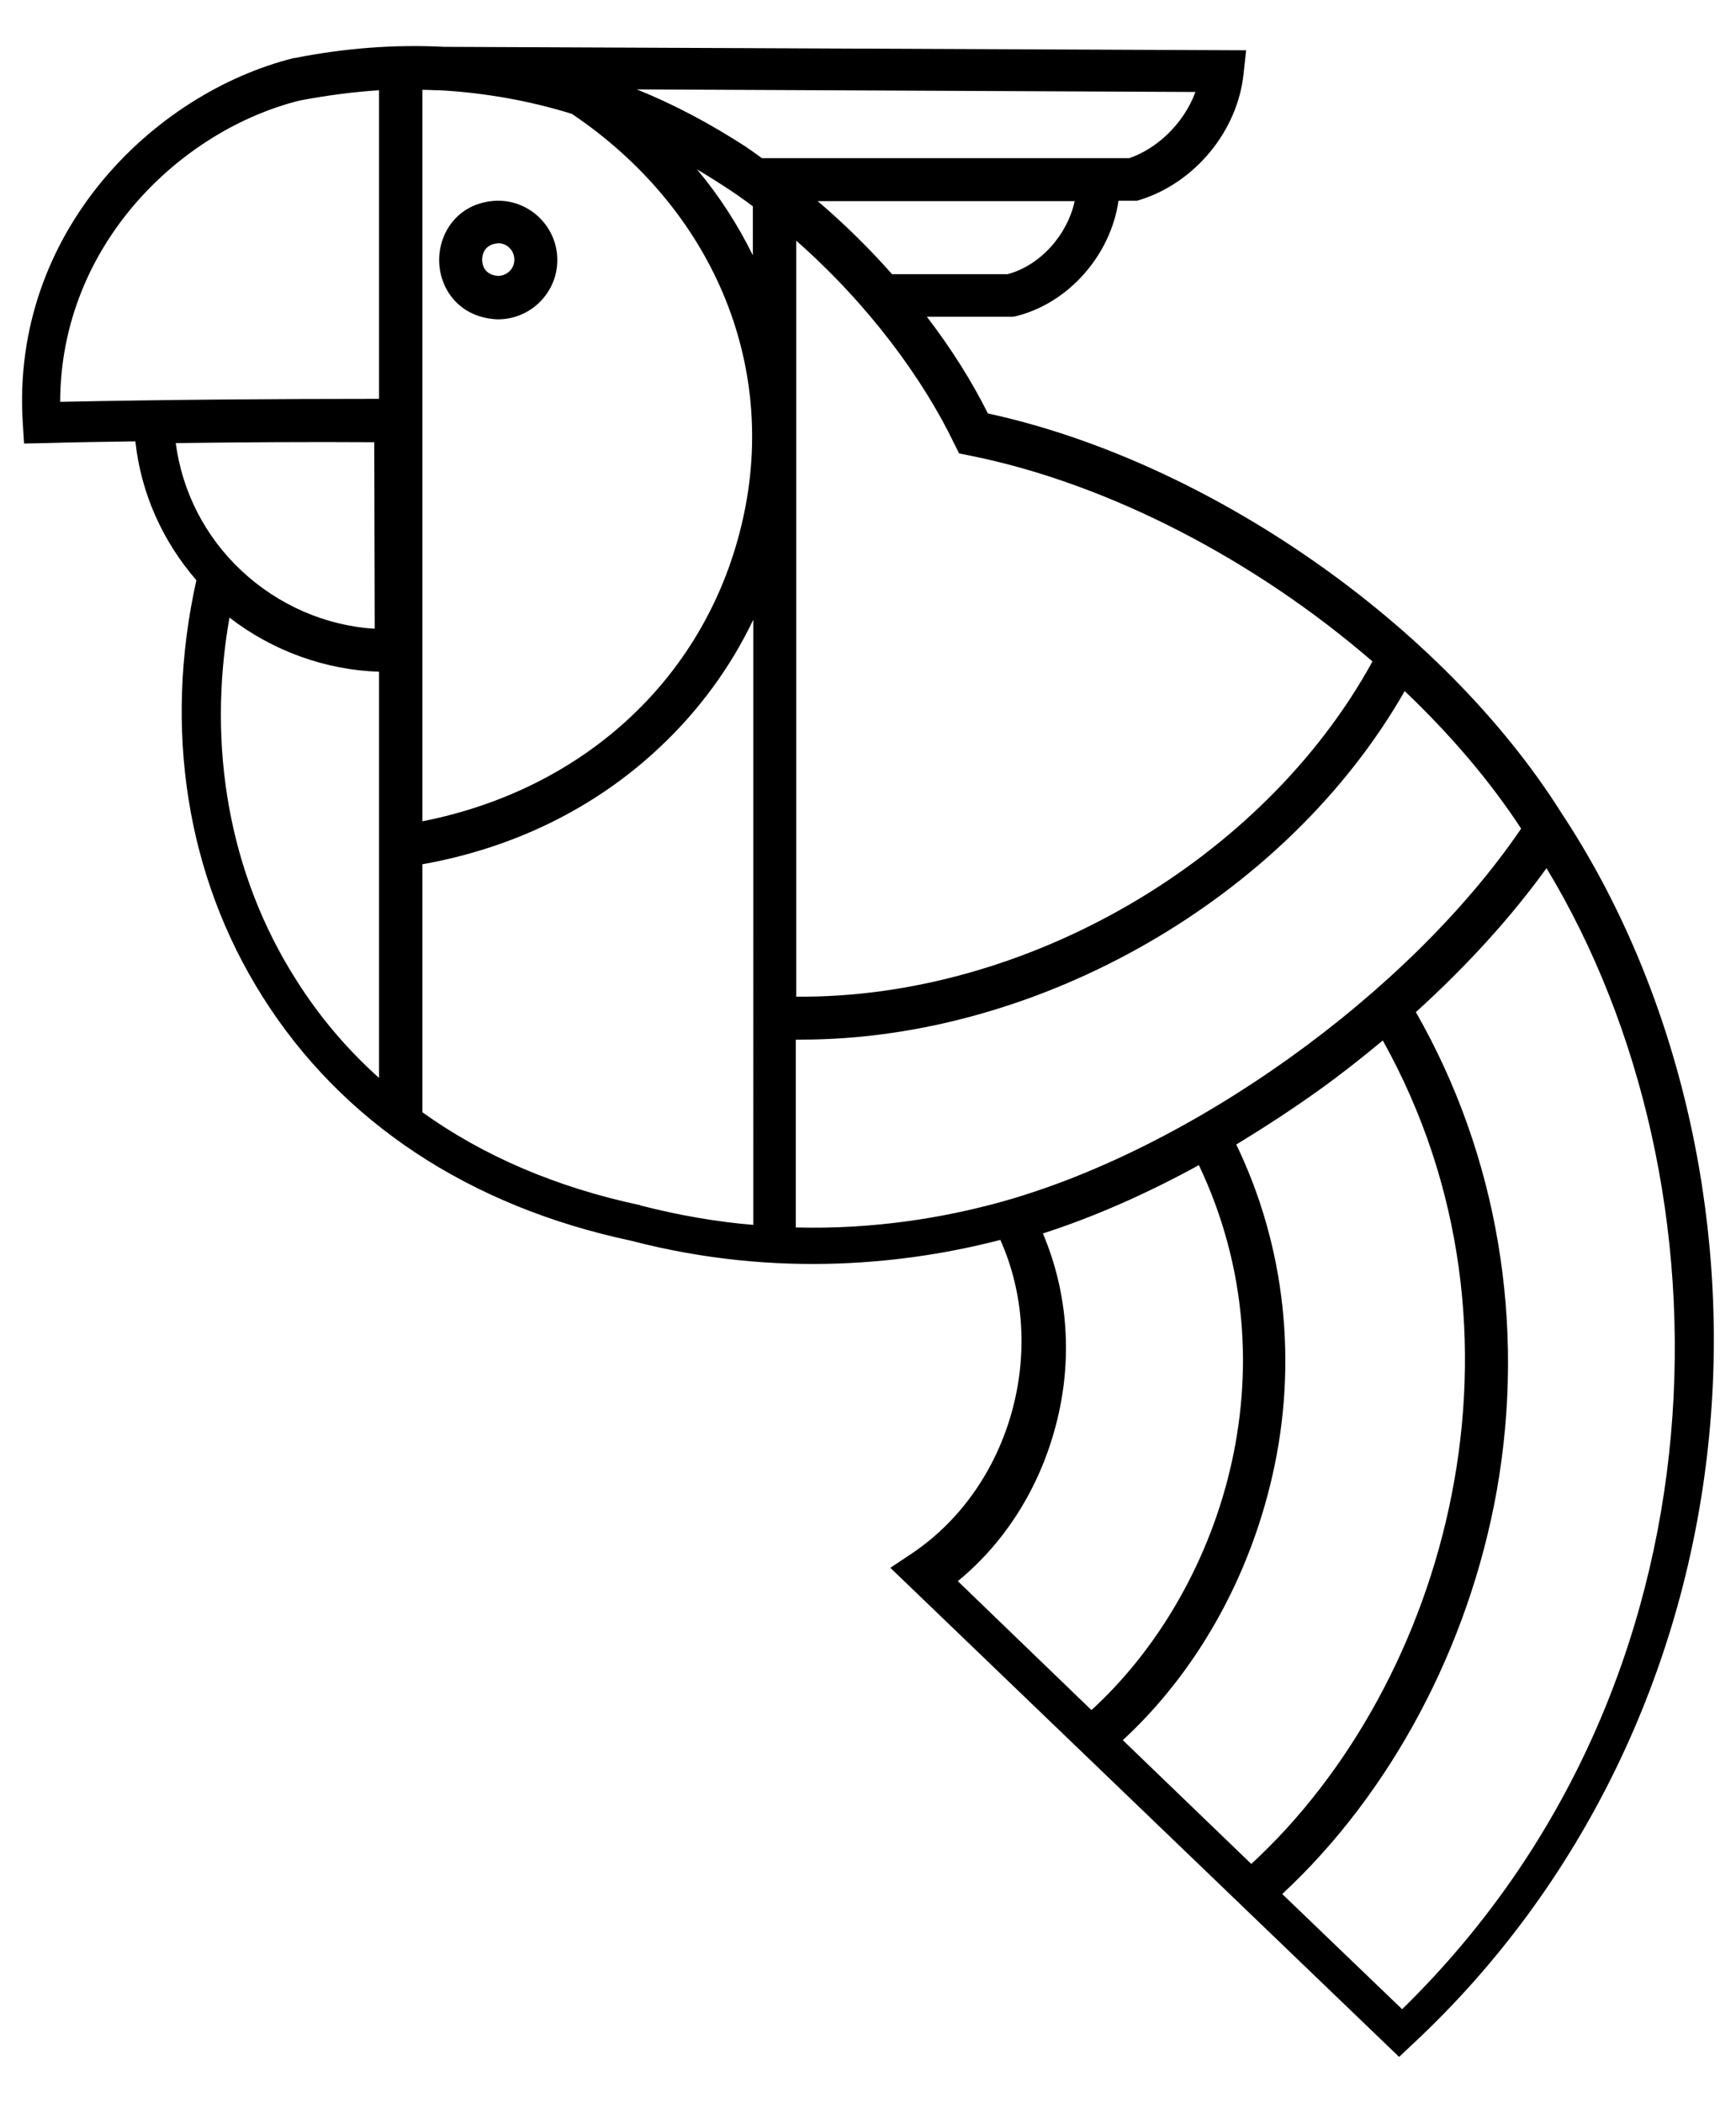 <svg xmlns="http://www.w3.org/2000/svg" viewBox="0 0 404 489.4" xml:space="preserve"><path d="M363.4 189.2c-27.7-44-82.3-81.9-133.5-93-3.8-7.6-8.6-15.2-14.2-22.5h20l.6-.1c12.4-3 22.2-14.3 24-26.9h4.3l.7-.2c12.8-4 22.7-16 24.1-29.3l.6-5.5-186.6-.8c-11.5-.6-23.2.3-34.8 2.6h-.2C35.6 21.7 2.5 54.2 5.3 98.4l.3 4.8 4.8-.1c7-.2 14-.3 21.1-.4 1.3 12 6.3 23.2 14.2 32.3-7.7 34.6-2.3 68.9 15.4 96.9 18.4 29.2 48.1 48.8 85.8 56.8 34.5 9 65.1 5.2 85.9-.2 11.3 25.3 2.6 57.3-20.5 72.9l-5.1 3.4 118.4 113.8 3.4-3.2c39.1-36.5 63.6-86.9 68.8-141.8 4.9-51.3-7.7-104-34.4-144.4zM40.9 103.1c15.5-.2 31.1-.3 46.2-.2l.1 43.4c-11.4-.7-22.5-5.5-31.1-13.6-8.4-7.9-13.7-18.3-15.2-29.6zm47.3 147.7c-7.5-6.7-14-14.4-19.4-23-15.4-24.3-20.7-53.9-15.4-84.1 10.1 7.8 22.4 12.2 34.8 12.6v94.5zm0-158c-24.3 0-49.8.2-74.2.7.1-36.6 28.1-63.2 55.7-70.1 6.3-1.2 12.4-2 18.5-2.4v71.8zm133.9 10.5 1.1 2.2 2.5.5c32.4 6.5 66.5 24.4 93.7 47.9-25.5 46.5-80.9 78.5-134.1 78V56c16.8 14.8 29.5 32.1 36.8 47.3zm12.4-39.5h-26.9c-5.3-6-11.1-11.7-17.3-17h59.8c-1.7 7.8-7.9 14.9-15.6 17zM98.2 20.9c1.4 0 2.7.1 4 .1h.1c10.8.6 21.1 2.5 30.8 5.5 32.6 22 47.9 58 39.8 94.2-8.1 36.4-36.5 62.9-74.6 70.4V20.9zm77 264.1c-8.4-.7-17.1-2.2-26.1-4.5l-.2-.1c-19.3-4.1-36.4-11.4-50.6-21.6v-57.7c21.3-3.8 40.2-13.1 55.1-27.1 9.2-8.6 16.6-18.7 21.9-29.8V285zm0-225.6c-3.5-7.1-7.8-13.8-13-20 4.5 2.7 8.9 5.5 13 8.6v11.4zm-1.7-25.3c-8.2-5.3-16.6-9.8-25.3-13.3l130 .6c-2.8 7.6-9.2 13.3-15.4 15.4h-85.5c-1.2-.9-2.5-1.8-3.8-2.7zm58.6 245.8c-12.2 3.3-28.4 6.2-46.9 5.7v-43.7h1.2c55.5 0 113-33 140.5-81.1 10.5 10 19.7 20.7 27.1 32-26.2 38.5-77.2 75-121.9 87.1zm21.9 118-31.1-30c11-9 19-21.7 22.8-36.2 4-15.1 2.9-30.8-3-44.7 11.8-3.8 24.1-9.2 36.3-15.9 22.7 47.8 4.8 99.6-25 126.8zm37.2 35.8-29.9-28.8c17-15.7 29.3-37.4 34.8-61.5 6-26.3 3-53.5-8.4-77.1 6.6-4 13.2-8.3 19.6-12.9 5-3.6 9.8-7.4 14.5-11.3 38 68.1 15 149.6-30.6 191.6zm35.1 33.8-27.9-26.8c25.3-23.5 43.4-57.5 49.9-93.7 6.9-38.9.2-78.3-18.8-111.5 11.8-10.7 22.2-22.1 30.4-33.5 44.5 73.6 43.9 189.8-33.6 265.5z"/><path d="M101 20.5h-4v-.1c1.4 0 2.7 0 4 .1zM115.9 46.7h-.2c-8.9.3-13.5 7.2-13.5 13.8 0 6.6 4.6 13.4 13.5 13.8h.2c7.6 0 13.8-6.2 13.8-13.8 0-7.6-6.2-13.8-13.8-13.8zm.1 17.5c-3.5-.2-3.8-2.9-3.8-3.8 0-.8.3-3.6 3.8-3.8 2 0 3.7 1.7 3.7 3.8 0 2.1-1.6 3.7-3.7 3.8z"/></svg>